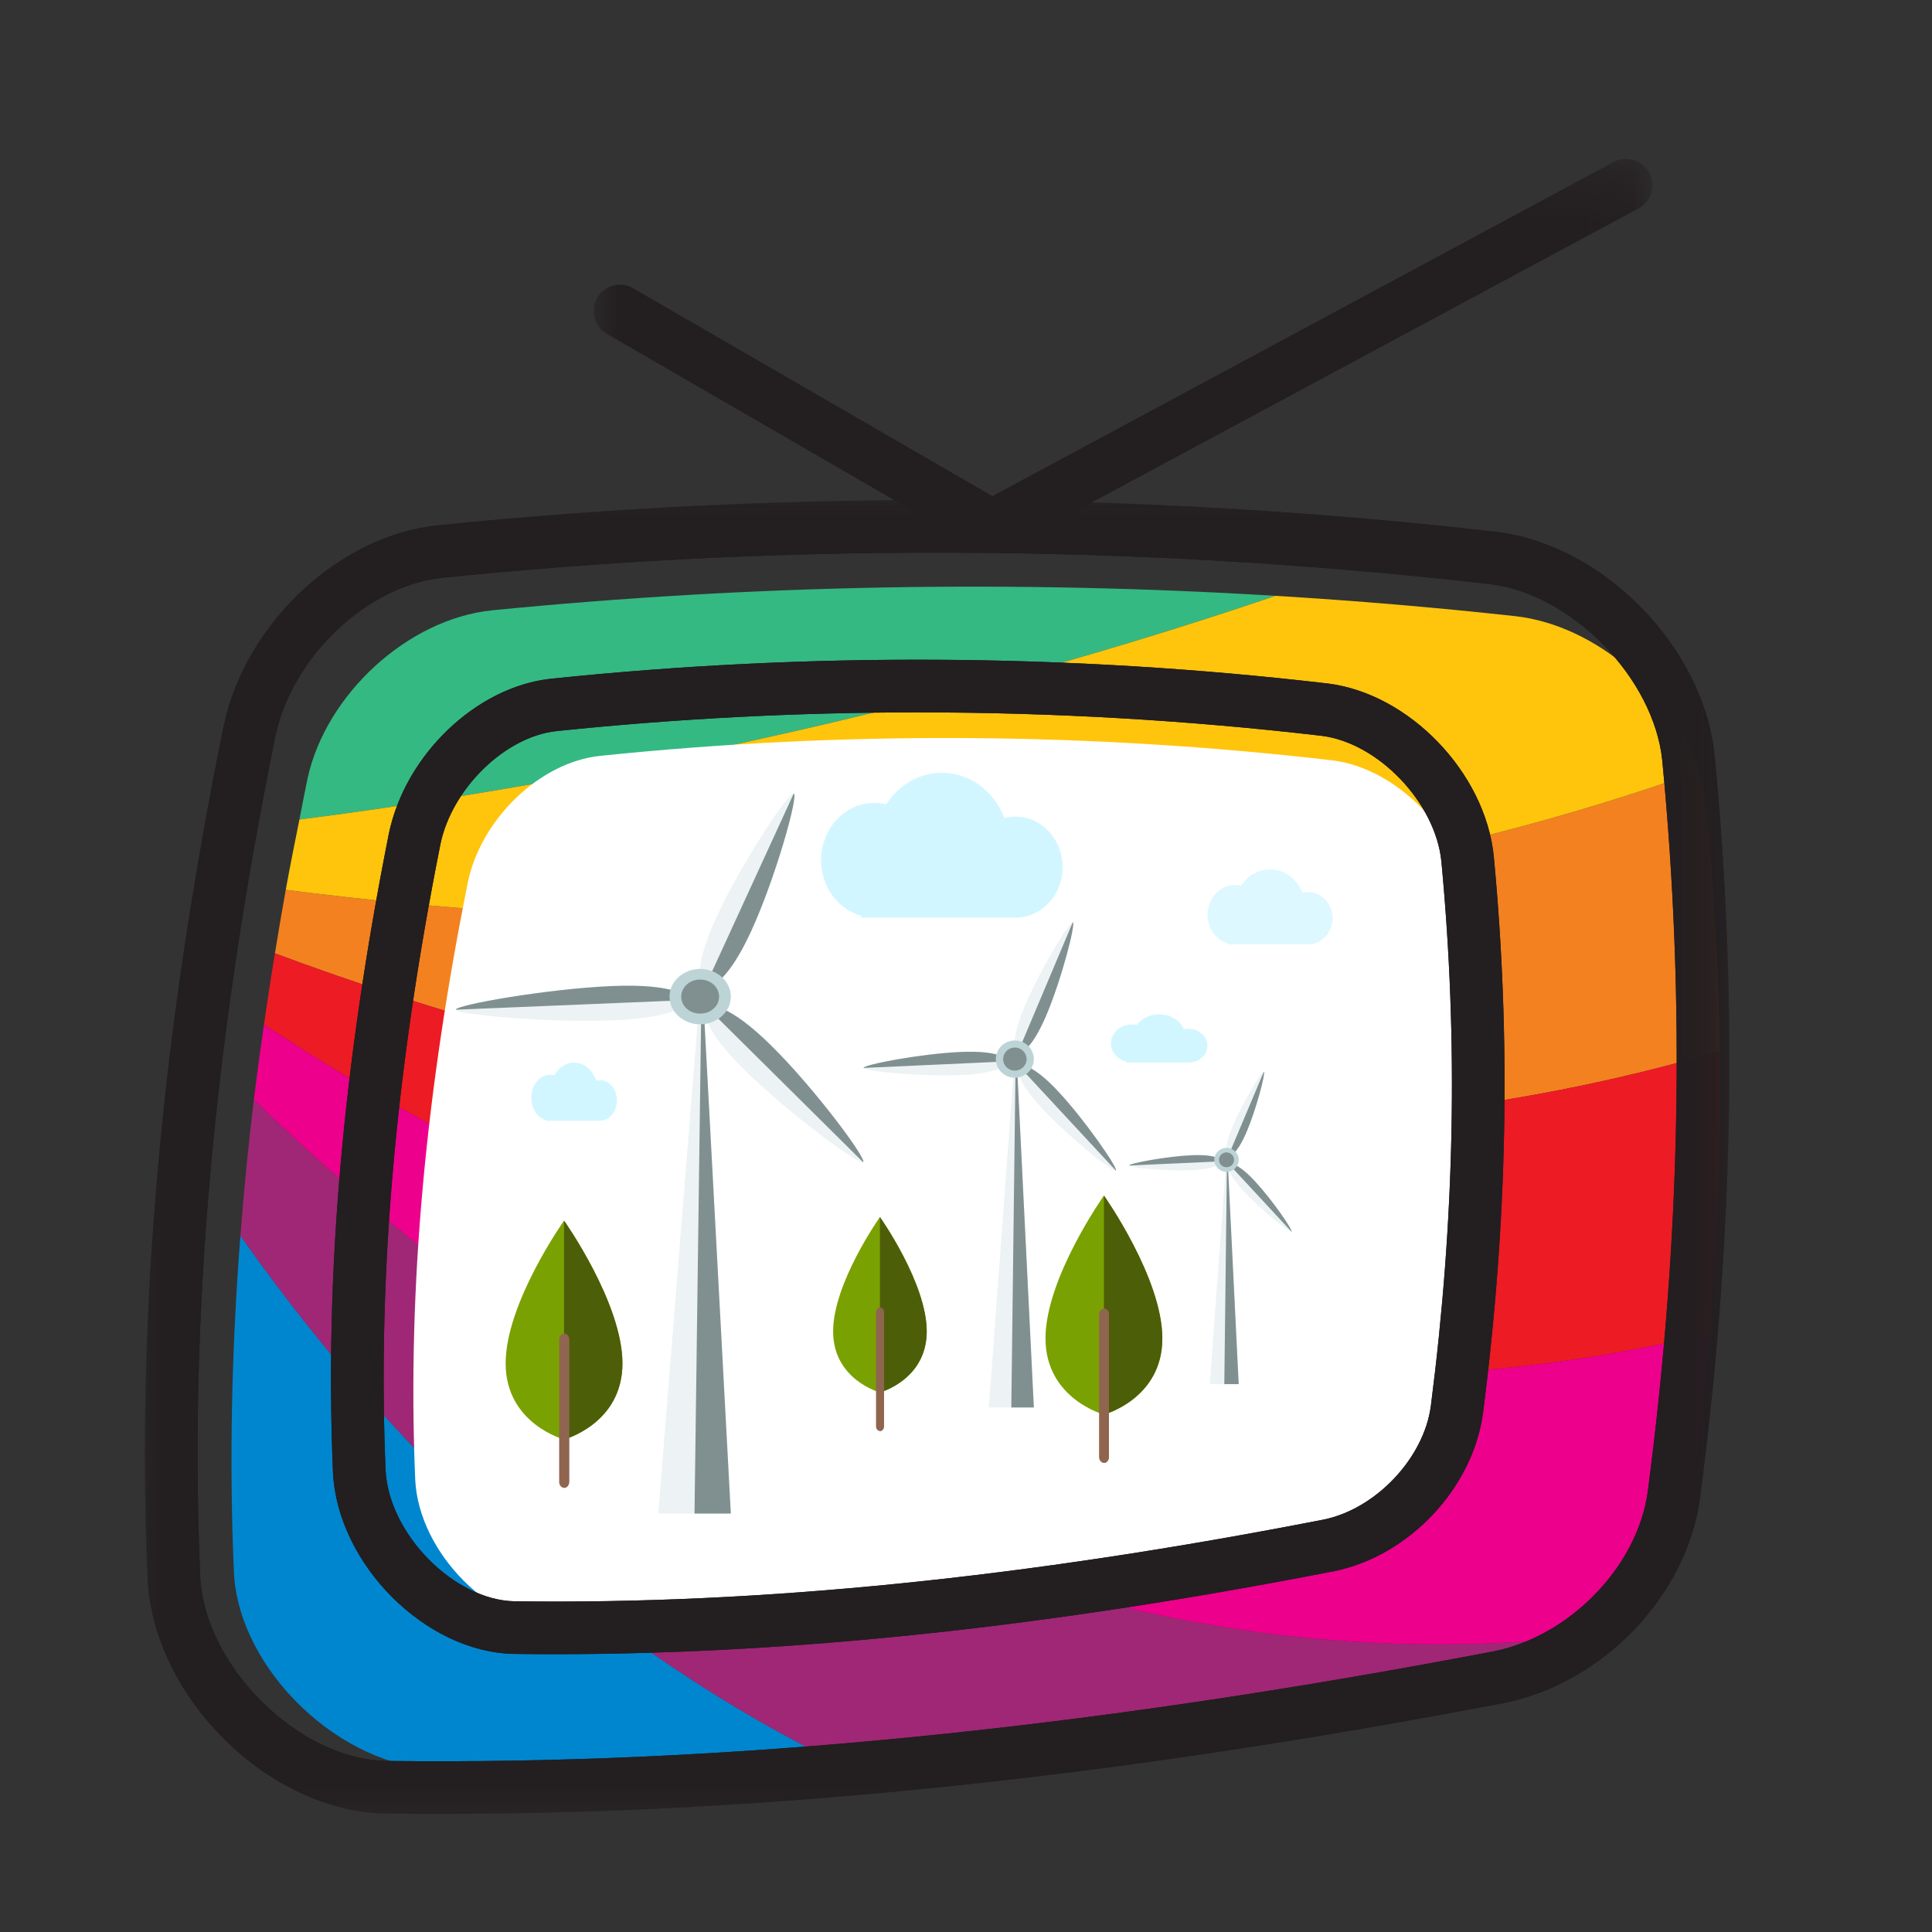 <svg xmlns="http://www.w3.org/2000/svg" xmlns:xlink="http://www.w3.org/1999/xlink" width="40" height="40" viewBox="0 0 40 40">
  <rect x="0" y="0" width="40" height="40" fill="#333333" stroke="none"/>
  <defs>
    <polygon id="dibujos_40x40-a" points="0 .057 32.804 .057 32.804 27.26 0 27.26"/>
    <polygon id="dibujos_40x40-c" points="0 .057 32.804 .057 32.804 27.26 0 27.26"/>
    <polygon id="dibujos_40x40-e" points=".01 .245 21.931 .245 21.931 8.396 .01 8.396"/>
  </defs>
  <g fill="none" fill-rule="evenodd" transform="translate(3 3)">
    <path fill="#F38120" d="M2.916,15.423 C2.836,15.863 2.764,16.301 2.692,16.738 C9.155,19.147 20.858,22.211 32.603,18.761 C32.582,17.059 32.49,15.355 32.318,13.639 C32.294,13.413 32.244,13.188 32.174,12.966 C21.224,16.885 9.518,16.271 2.916,15.423"/>
    <path fill="#34B982" d="M7.188,9.636 C5.444,9.814 3.748,11.372 3.366,13.122 C3.306,13.406 3.255,13.686 3.199,13.969 C8.036,13.344 15.472,12.033 23.409,9.336 C18.005,9.007 12.579,9.104 7.188,9.636"/>
    <path fill="#ED1B24" d="M2.692,16.738 C2.61,17.231 2.536,17.722 2.465,18.212 C8.567,22.214 19.75,27.641 32.392,24.604 C32.556,22.648 32.628,20.706 32.603,18.761 C20.858,22.211 9.155,19.147 2.692,16.738"/>
    <path fill="#A02776" d="M2.256,19.767 C2.141,20.71 2.05,21.65 1.977,22.587 C4.632,26.358 8.589,30.614 14.114,33.385 C18.84,33.048 23.651,32.391 28.496,31.497 C29.05,31.392 29.584,31.163 30.064,30.848 C17.689,32.337 7.746,25.088 2.256,19.767"/>
    <path fill="#ED008C" d="M32.025,27.963 C32.178,26.837 32.298,25.718 32.392,24.604 C19.75,27.641 8.567,22.214 2.465,18.212 C2.39,18.731 2.319,19.25 2.256,19.767 C7.745,25.088 17.689,32.338 30.064,30.848 C31.092,30.172 31.866,29.096 32.025,27.963"/>
    <path fill="#0086CF" d="M1.977,22.587 C1.796,24.922 1.741,27.244 1.844,29.571 C1.952,31.586 4.06,33.598 6.103,33.634 C8.739,33.667 11.413,33.578 14.114,33.385 C8.589,30.614 4.632,26.358 1.977,22.587"/>
    <path fill="#FFC50C" d="M32.174,12.966 C31.669,11.368 30.05,9.952 28.389,9.759 C26.732,9.576 25.071,9.437 23.409,9.336 C15.472,12.033 8.036,13.344 3.199,13.968 C3.101,14.454 3.004,14.94 2.916,15.423 C9.518,16.271 21.224,16.885 32.174,12.966"/>
    <g transform="translate(0 7.295)">
      <mask id="dibujos_40x40-b" fill="#fff">
        <use xlink:href="#dibujos_40x40-a"/>
      </mask>
      <path fill="#231E20" d="M16.4,1.147 C12.977,1.147 9.555,1.321 6.153,1.668 C4.596,1.833 3.045,3.307 2.699,4.955 C1.421,11.25 0.912,16.942 1.145,22.353 C1.24,24.205 3.182,26.13 4.992,26.163 C11.968,26.252 19.469,25.511 27.92,23.895 C29.502,23.583 30.906,22.131 31.115,20.589 C31.798,15.384 31.896,10.43 31.415,5.446 C31.238,3.742 29.538,2.001 27.849,1.798 C24.053,1.364 20.227,1.147 16.4,1.147 M6.124,27.26 C5.739,27.26 5.357,27.258 4.975,27.253 C2.571,27.209 0.182,24.853 0.056,22.404 C-0.181,16.899 0.335,11.121 1.632,4.734 C2.076,2.62 4.013,0.799 6.041,0.584 C13.324,-0.16 20.703,-0.116 27.976,0.716 C30.197,0.983 32.267,3.099 32.499,5.337 C32.989,10.408 32.89,15.443 32.195,20.733 C31.923,22.744 30.175,24.563 28.129,24.965 L28.126,24.965 C20.064,26.507 12.851,27.26 6.124,27.26" mask="url(#dibujos_40x40-b)"/>
    </g>
    <g transform="translate(0 7.295)">
      <mask id="dibujos_40x40-d" fill="#fff">
        <use xlink:href="#dibujos_40x40-c"/>
      </mask>
      <path fill="#231E20" d="M16.4,1.147 C12.977,1.147 9.555,1.321 6.153,1.668 C4.596,1.833 3.045,3.307 2.699,4.955 C1.421,11.25 0.912,16.942 1.145,22.353 C1.24,24.205 3.182,26.13 4.992,26.163 C11.968,26.252 19.469,25.511 27.92,23.895 C29.502,23.583 30.906,22.131 31.115,20.589 C31.798,15.384 31.896,10.43 31.415,5.446 C31.238,3.742 29.538,2.001 27.849,1.798 C24.053,1.364 20.227,1.147 16.4,1.147 M6.124,27.26 C5.739,27.26 5.357,27.258 4.975,27.253 C2.571,27.209 0.182,24.853 0.056,22.404 C-0.181,16.899 0.335,11.121 1.632,4.734 C2.076,2.62 4.013,0.799 6.041,0.584 C13.324,-0.16 20.703,-0.116 27.976,0.716 C30.197,0.983 32.267,3.099 32.499,5.337 C32.989,10.408 32.89,15.443 32.195,20.733 C31.923,22.744 30.175,24.563 28.129,24.965 L28.126,24.965 C20.064,26.507 12.851,27.26 6.124,27.26" mask="url(#dibujos_40x40-d)"/>
    </g>
    <path fill="#FFF" d="M24.661,29.091 C19.216,30.148 13.829,30.766 8.643,30.698 C7.182,30.671 5.674,29.158 5.597,27.642 C5.424,23.562 5.837,19.509 6.685,15.272 C6.958,13.956 8.172,12.784 9.419,12.65 C14.462,12.127 19.547,12.158 24.585,12.742 C25.938,12.908 27.253,14.267 27.396,15.661 C27.739,19.266 27.655,22.801 27.186,26.433 C27.019,27.683 25.907,28.843 24.661,29.091"/>
    <g transform="translate(6 12)">
      <path fill="#7AA102" d="M3.887,13.228 C3.887,14.478 2.678,14.803 2.678,14.803 C2.678,14.803 1.469,14.478 1.469,13.228 C1.469,11.977 2.678,10.272 2.678,10.272 C2.678,10.272 3.887,11.977 3.887,13.228"/>
      <path fill="#4D5E08" d="M2.678,10.272 L2.678,14.803 C2.678,14.803 3.887,14.478 3.887,13.228 C3.887,11.977 2.678,10.272 2.678,10.272"/>
      <path fill="#90654F" d="M2.783,15.682 C2.783,15.75 2.736,15.804 2.68,15.804 C2.623,15.804 2.577,15.75 2.577,15.682 L2.577,12.735 C2.577,12.667 2.623,12.611 2.68,12.611 C2.736,12.611 2.783,12.667 2.783,12.735 L2.783,15.682 Z"/>
      <path fill="#90654F" d="M2.68,12.611 L2.68,15.804 C2.736,15.804 2.783,15.751 2.783,15.682 L2.783,12.736 C2.783,12.667 2.736,12.611 2.68,12.611"/>
      <path fill="#7AA102" d="M15.065,12.71 C15.065,13.962 13.856,14.287 13.856,14.287 C13.856,14.287 12.646,13.962 12.646,12.71 C12.646,11.46 13.856,9.753 13.856,9.753 C13.856,9.753 15.065,11.46 15.065,12.71"/>
      <path fill="#4D5E08" d="M13.856,9.753 L13.856,14.287 C13.856,14.287 15.065,13.962 15.065,12.71 C15.065,11.46 13.856,9.753 13.856,9.753"/>
      <path fill="#90654F" d="M13.959,15.164 C13.959,15.231 13.914,15.288 13.856,15.288 C13.801,15.288 13.755,15.231 13.755,15.164 L13.755,12.218 C13.755,12.15 13.801,12.094 13.856,12.094 C13.914,12.094 13.959,12.15 13.959,12.218 L13.959,15.164 Z"/>
      <path fill="#90654F" d="M13.856,12.094 L13.856,15.288 C13.914,15.288 13.959,15.232 13.959,15.164 L13.959,12.218 C13.959,12.15 13.914,12.094 13.856,12.094"/>
      <path fill="#D2F6FF" d="M3.427 7.363C3.4 7.363 3.371 7.368 3.345 7.376 3.271 7.156 3.094 7 2.887 7 2.715 7 2.566 7.103 2.477 7.262 2.449 7.255 2.42 7.251 2.391 7.251 2.174 7.251 2 7.464 2 7.727 2 7.95 2.124 8.136 2.291 8.187L2.291 8.204 3.427 8.204C3.618 8.204 3.772 8.015 3.772 7.783 3.772 7.551 3.618 7.363 3.427 7.363M15.608 6.3C15.578 6.3 15.544 6.305 15.513 6.311 15.434 6.129 15.231 6 14.999 6 14.807 6 14.638 6.086 14.538 6.219 14.504 6.213 14.476 6.21 14.44 6.21 14.198 6.21 14 6.386 14 6.602 14 6.787 14.14 6.943 14.329 6.985L14.329 7 15.608 7C15.822 7 16 6.844 16 6.652 16 6.459 15.822 6.3 15.608 6.3"/>
      <path fill="#FFF" d="M10.491,3.132 C10.45,3.132 10.409,3.137 10.371,3.148 C10.263,2.862 10.005,2.662 9.703,2.662 C9.454,2.662 9.235,2.796 9.106,3 C9.066,2.991 9.022,2.984 8.98,2.984 C8.664,2.984 8.408,3.26 8.408,3.6 C8.408,3.886 8.591,4.126 8.837,4.195 L8.837,4.214 L10.491,4.214 C10.771,4.214 10.996,3.972 10.996,3.672 C10.996,3.373 10.771,3.132 10.491,3.132"/>
      <path fill="#EDF2F4" d="M12.666,6.013 C12.35,6.761 12.116,6.819 12.069,6.8 C12.022,6.781 11.901,6.578 12.217,5.83 C12.531,5.082 13.15,4.068 13.212,4.092 C13.275,4.119 12.982,5.267 12.666,6.013"/>
      <path fill="#809091" d="M13.212,4.092 L12.069,6.8 C12.116,6.819 12.35,6.76 12.666,6.013 C12.982,5.266 13.276,4.119 13.212,4.092"/>
      <path fill="#EDF2F4" d="M10.877,6.78 C11.702,6.743 11.856,6.926 11.857,6.975 C11.859,7.025 11.724,7.22 10.9,7.257 C10.076,7.296 8.88,7.177 8.877,7.111 C8.872,7.043 10.054,6.818 10.877,6.78"/>
      <path fill="#809091" d="M8.877,7.111 L11.857,6.975 C11.856,6.926 11.702,6.743 10.877,6.78 C10.054,6.818 8.872,7.044 8.877,7.111"/>
      <path fill="#EDF2F4" d="M12.926,7.615 C12.372,7.016 12.13,7.038 12.093,7.072 C12.057,7.105 12.011,7.338 12.565,7.937 C13.121,8.536 14.053,9.284 14.103,9.237 C14.154,9.194 13.481,8.213 12.926,7.615"/>
      <path fill="#809091" d="M14.104,9.237 L12.094,7.072 C12.13,7.037 12.372,7.016 12.926,7.615 C13.481,8.213 14.154,9.194 14.104,9.237"/>
      <polygon fill="#EDF2F4" points="12.032 6.573 11.473 14.14 12.405 14.14"/>
      <polygon fill="#809091" points="12.032 6.573 11.938 14.14 12.405 14.14"/>
      <path fill="#BDD4D6" d="M12.405,6.929 C12.405,7.141 12.229,7.313 12.011,7.313 C11.795,7.313 11.618,7.141 11.618,6.929 C11.618,6.714 11.795,6.542 12.011,6.542 C12.229,6.542 12.405,6.714 12.405,6.929"/>
      <path fill="#809091" d="M12.255,6.929 C12.255,7.06 12.145,7.166 12.011,7.166 C11.877,7.166 11.769,7.06 11.769,6.929 C11.769,6.795 11.877,6.688 12.011,6.688 C12.145,6.688 12.255,6.795 12.255,6.929"/>
      <path fill="#EDF2F4" d="M6.553,4.277 C6.044,5.386 5.665,5.474 5.59,5.445 C5.514,5.416 5.316,5.115 5.826,4.005 C6.336,2.895 7.331,1.389 7.434,1.428 C7.536,1.465 7.061,3.167 6.553,4.277"/>
      <path fill="#809091" d="M7.434,1.428 L5.59,5.445 C5.665,5.474 6.044,5.386 6.553,4.277 C7.061,3.167 7.536,1.466 7.434,1.428"/>
      <path fill="#EDF2F4" d="M3.668,5.415 C4.995,5.36 5.244,5.632 5.248,5.706 C5.251,5.78 5.03,6.069 3.703,6.124 C2.375,6.181 0.442,6.005 0.437,5.905 C0.431,5.806 2.338,5.471 3.668,5.415"/>
      <path fill="#809091" d="M0.437,5.905 L5.248,5.705 C5.243,5.632 4.995,5.36 3.668,5.415 C2.338,5.471 0.431,5.807 0.437,5.905"/>
      <path fill="#EDF2F4" d="M6.973,6.653 C6.078,5.766 5.69,5.798 5.628,5.848 C5.568,5.897 5.496,6.243 6.392,7.131 C7.287,8.019 8.791,9.131 8.871,9.063 C8.953,8.998 7.87,7.54 6.973,6.653"/>
      <path fill="#809091" d="M8.871,9.063 L5.628,5.848 C5.69,5.799 6.078,5.766 6.973,6.653 C7.87,7.54 8.953,8.997 8.871,9.063"/>
      <polygon fill="#EDF2F4" points="5.529 5.106 4.629 16.337 6.131 16.337"/>
      <polygon fill="#809091" points="5.529 5.106 5.379 16.337 6.131 16.337"/>
      <path fill="#BDD4D6" d="M6.131,5.635 C6.131,5.95 5.845,6.207 5.496,6.207 C5.147,6.207 4.862,5.95 4.862,5.635 C4.862,5.318 5.147,5.061 5.496,5.061 C5.845,5.061 6.131,5.318 6.131,5.635"/>
      <path fill="#809091" d="M5.888,5.635 C5.888,5.83 5.714,5.986 5.496,5.986 C5.279,5.986 5.104,5.83 5.104,5.635 C5.104,5.438 5.279,5.28 5.496,5.28 C5.714,5.28 5.888,5.438 5.888,5.635"/>
      <path fill="#EDF2F4" d="M16.814,8.425 C16.611,8.906 16.462,8.944 16.431,8.932 C16.401,8.92 16.322,8.789 16.525,8.307 C16.729,7.826 17.125,7.173 17.166,7.189 C17.207,7.206 17.017,7.944 16.814,8.425"/>
      <path fill="#809091" d="M17.166,7.189 L16.431,8.932 C16.462,8.944 16.61,8.906 16.814,8.425 C17.017,7.944 17.207,7.206 17.166,7.189"/>
      <path fill="#EDF2F4" d="M15.664,8.918 C16.193,8.895 16.293,9.012 16.294,9.044 C16.296,9.076 16.208,9.202 15.677,9.226 C15.148,9.251 14.378,9.175 14.375,9.131 C14.373,9.088 15.134,8.943 15.664,8.918"/>
      <path fill="#809091" d="M14.375,9.131 L16.294,9.044 C16.293,9.012 16.193,8.895 15.664,8.918 C15.134,8.943 14.373,9.088 14.375,9.131"/>
      <path fill="#EDF2F4" d="M16.982,9.456 C16.626,9.071 16.47,9.085 16.446,9.106 C16.422,9.129 16.392,9.277 16.75,9.663 C17.109,10.048 17.708,10.53 17.739,10.501 C17.772,10.471 17.34,9.841 16.982,9.456"/>
      <path fill="#809091" d="M17.739,10.501 L16.446,9.106 C16.47,9.085 16.626,9.071 16.982,9.456 C17.34,9.841 17.772,10.471 17.739,10.501"/>
      <polygon fill="#EDF2F4" points="16.406 8.785 16.047 13.657 16.646 13.657"/>
      <polygon fill="#809091" points="16.406 8.785 16.348 13.657 16.646 13.657"/>
      <path fill="#BDD4D6" d="M16.646,9.014 C16.646,9.15 16.533,9.262 16.392,9.262 C16.254,9.262 16.141,9.15 16.141,9.014 C16.141,8.877 16.254,8.766 16.392,8.766 C16.533,8.766 16.646,8.877 16.646,9.014"/>
      <path fill="#809091" d="M16.55,9.014 C16.55,9.099 16.48,9.166 16.392,9.166 C16.308,9.166 16.237,9.099 16.237,9.014 C16.237,8.929 16.308,8.859 16.392,8.859 C16.48,8.859 16.55,8.929 16.55,9.014"/>
      <path fill="#7AA102" d="M10.187,12.565 C10.187,13.567 9.218,13.829 9.218,13.829 C9.218,13.829 8.249,13.567 8.249,12.565 C8.249,11.563 9.218,10.198 9.218,10.198 C9.218,10.198 10.187,11.563 10.187,12.565"/>
      <path fill="#4D5E08" d="M9.218,10.198 L9.218,13.829 C9.218,13.829 10.187,13.567 10.187,12.565 C10.187,11.563 9.218,10.198 9.218,10.198"/>
      <path fill="#90654F" d="M9.301,14.531 C9.301,14.584 9.265,14.628 9.219,14.628 C9.174,14.628 9.137,14.584 9.137,14.531 L9.137,12.172 C9.137,12.118 9.174,12.072 9.219,12.072 C9.265,12.072 9.301,12.118 9.301,12.172 L9.301,14.531 Z"/>
      <path fill="#90654F" d="M9.219,12.072 L9.219,14.629 C9.266,14.629 9.301,14.585 9.301,14.53 L9.301,12.172 C9.301,12.118 9.266,12.072 9.219,12.072"/>
      <path fill="#DDF8FF" d="M18.083,3.469 C18.04,3.469 18.001,3.475 17.963,3.484 C17.855,3.201 17.595,3 17.292,3 C17.046,3 16.827,3.134 16.696,3.34 C16.656,3.329 16.614,3.324 16.57,3.324 C16.255,3.324 16,3.599 16,3.938 C16,4.224 16.181,4.465 16.429,4.533 L16.429,4.552 L18.083,4.552 C18.361,4.552 18.588,4.31 18.588,4.011 C18.588,3.711 18.361,3.469 18.083,3.469"/>
      <path fill="#D2F6FF" d="M4.604,1.731 C4.525,1.731 4.446,1.741 4.372,1.762 C4.165,1.208 3.663,0.824 3.079,0.824 C2.599,0.824 2.177,1.082 1.927,1.478 C1.846,1.459 1.765,1.446 1.684,1.446 C1.072,1.446 0.578,1.978 0.578,2.636 C0.578,3.19 0.932,3.652 1.407,3.784 L1.407,3.824 L4.604,3.824 C5.141,3.824 5.578,3.358 5.578,2.776 C5.578,2.198 5.141,1.731 4.604,1.731" transform="translate(7.422 .176)"/>
    </g>
    <path fill="#231E20" d="M16.001,11.749 C13.502,11.749 11.002,11.878 8.518,12.137 C7.457,12.252 6.356,13.325 6.118,14.48 C5.185,19.17 4.813,23.41 4.983,27.44 C5.05,28.758 6.399,30.129 7.655,30.153 C12.75,30.221 18.227,29.667 24.4,28.462 C25.483,28.244 26.48,27.19 26.624,26.111 C27.122,22.235 27.193,18.545 26.842,14.833 C26.719,13.619 25.535,12.378 24.36,12.234 C21.589,11.91 18.795,11.749 16.001,11.749 M8.482,31.248 C8.199,31.248 7.918,31.246 7.638,31.242 C5.808,31.208 3.99,29.385 3.894,27.491 C3.72,23.368 4.099,19.043 5.05,14.264 C5.387,12.629 6.86,11.22 8.403,11.053 C13.745,10.496 19.157,10.529 24.489,11.151 C26.178,11.359 27.751,12.996 27.927,14.726 C28.286,18.524 28.213,22.292 27.704,26.253 C27.497,27.811 26.169,29.219 24.614,29.531 L24.611,29.531 C18.701,30.685 13.414,31.248 8.482,31.248"/>
    <path fill="#231E20" d="M16.001,11.749 C13.502,11.749 11.002,11.878 8.518,12.137 C7.457,12.252 6.356,13.325 6.118,14.48 C5.185,19.17 4.813,23.41 4.983,27.44 C5.05,28.758 6.399,30.129 7.655,30.153 C12.75,30.221 18.227,29.667 24.4,28.462 C25.483,28.244 26.48,27.19 26.624,26.111 C27.122,22.235 27.193,18.545 26.842,14.833 C26.719,13.619 25.535,12.378 24.36,12.234 C21.589,11.91 18.795,11.749 16.001,11.749 M8.482,31.248 C8.199,31.248 7.918,31.246 7.638,31.242 C5.808,31.208 3.99,29.385 3.894,27.491 C3.72,23.368 4.099,19.043 5.05,14.264 C5.387,12.629 6.86,11.22 8.403,11.053 C13.745,10.496 19.157,10.529 24.489,11.151 C26.178,11.359 27.751,12.996 27.927,14.726 C28.286,18.524 28.213,22.292 27.704,26.253 C27.497,27.811 26.169,29.219 24.614,29.531 L24.611,29.531 C18.701,30.685 13.414,31.248 8.482,31.248"/>
    <g transform="translate(9.28 .045)">
      <mask id="dibujos_40x40-f" fill="#fff">
        <use xlink:href="#dibujos_40x40-e"/>
      </mask>
      <path fill="#231E20" d="M8.257,8.396 C8.162,8.396 8.068,8.372 7.984,8.323 L0.282,3.865 C0.021,3.715 -0.068,3.381 0.083,3.121 C0.234,2.86 0.567,2.771 0.827,2.922 L8.267,7.227 L21.127,0.31 C21.392,0.167 21.723,0.267 21.865,0.532 C22.008,0.797 21.909,1.128 21.643,1.27 L8.515,8.331 C8.434,8.374 8.345,8.396 8.257,8.396" mask="url(#dibujos_40x40-f)"/>
    </g>
  </g>
</svg>
